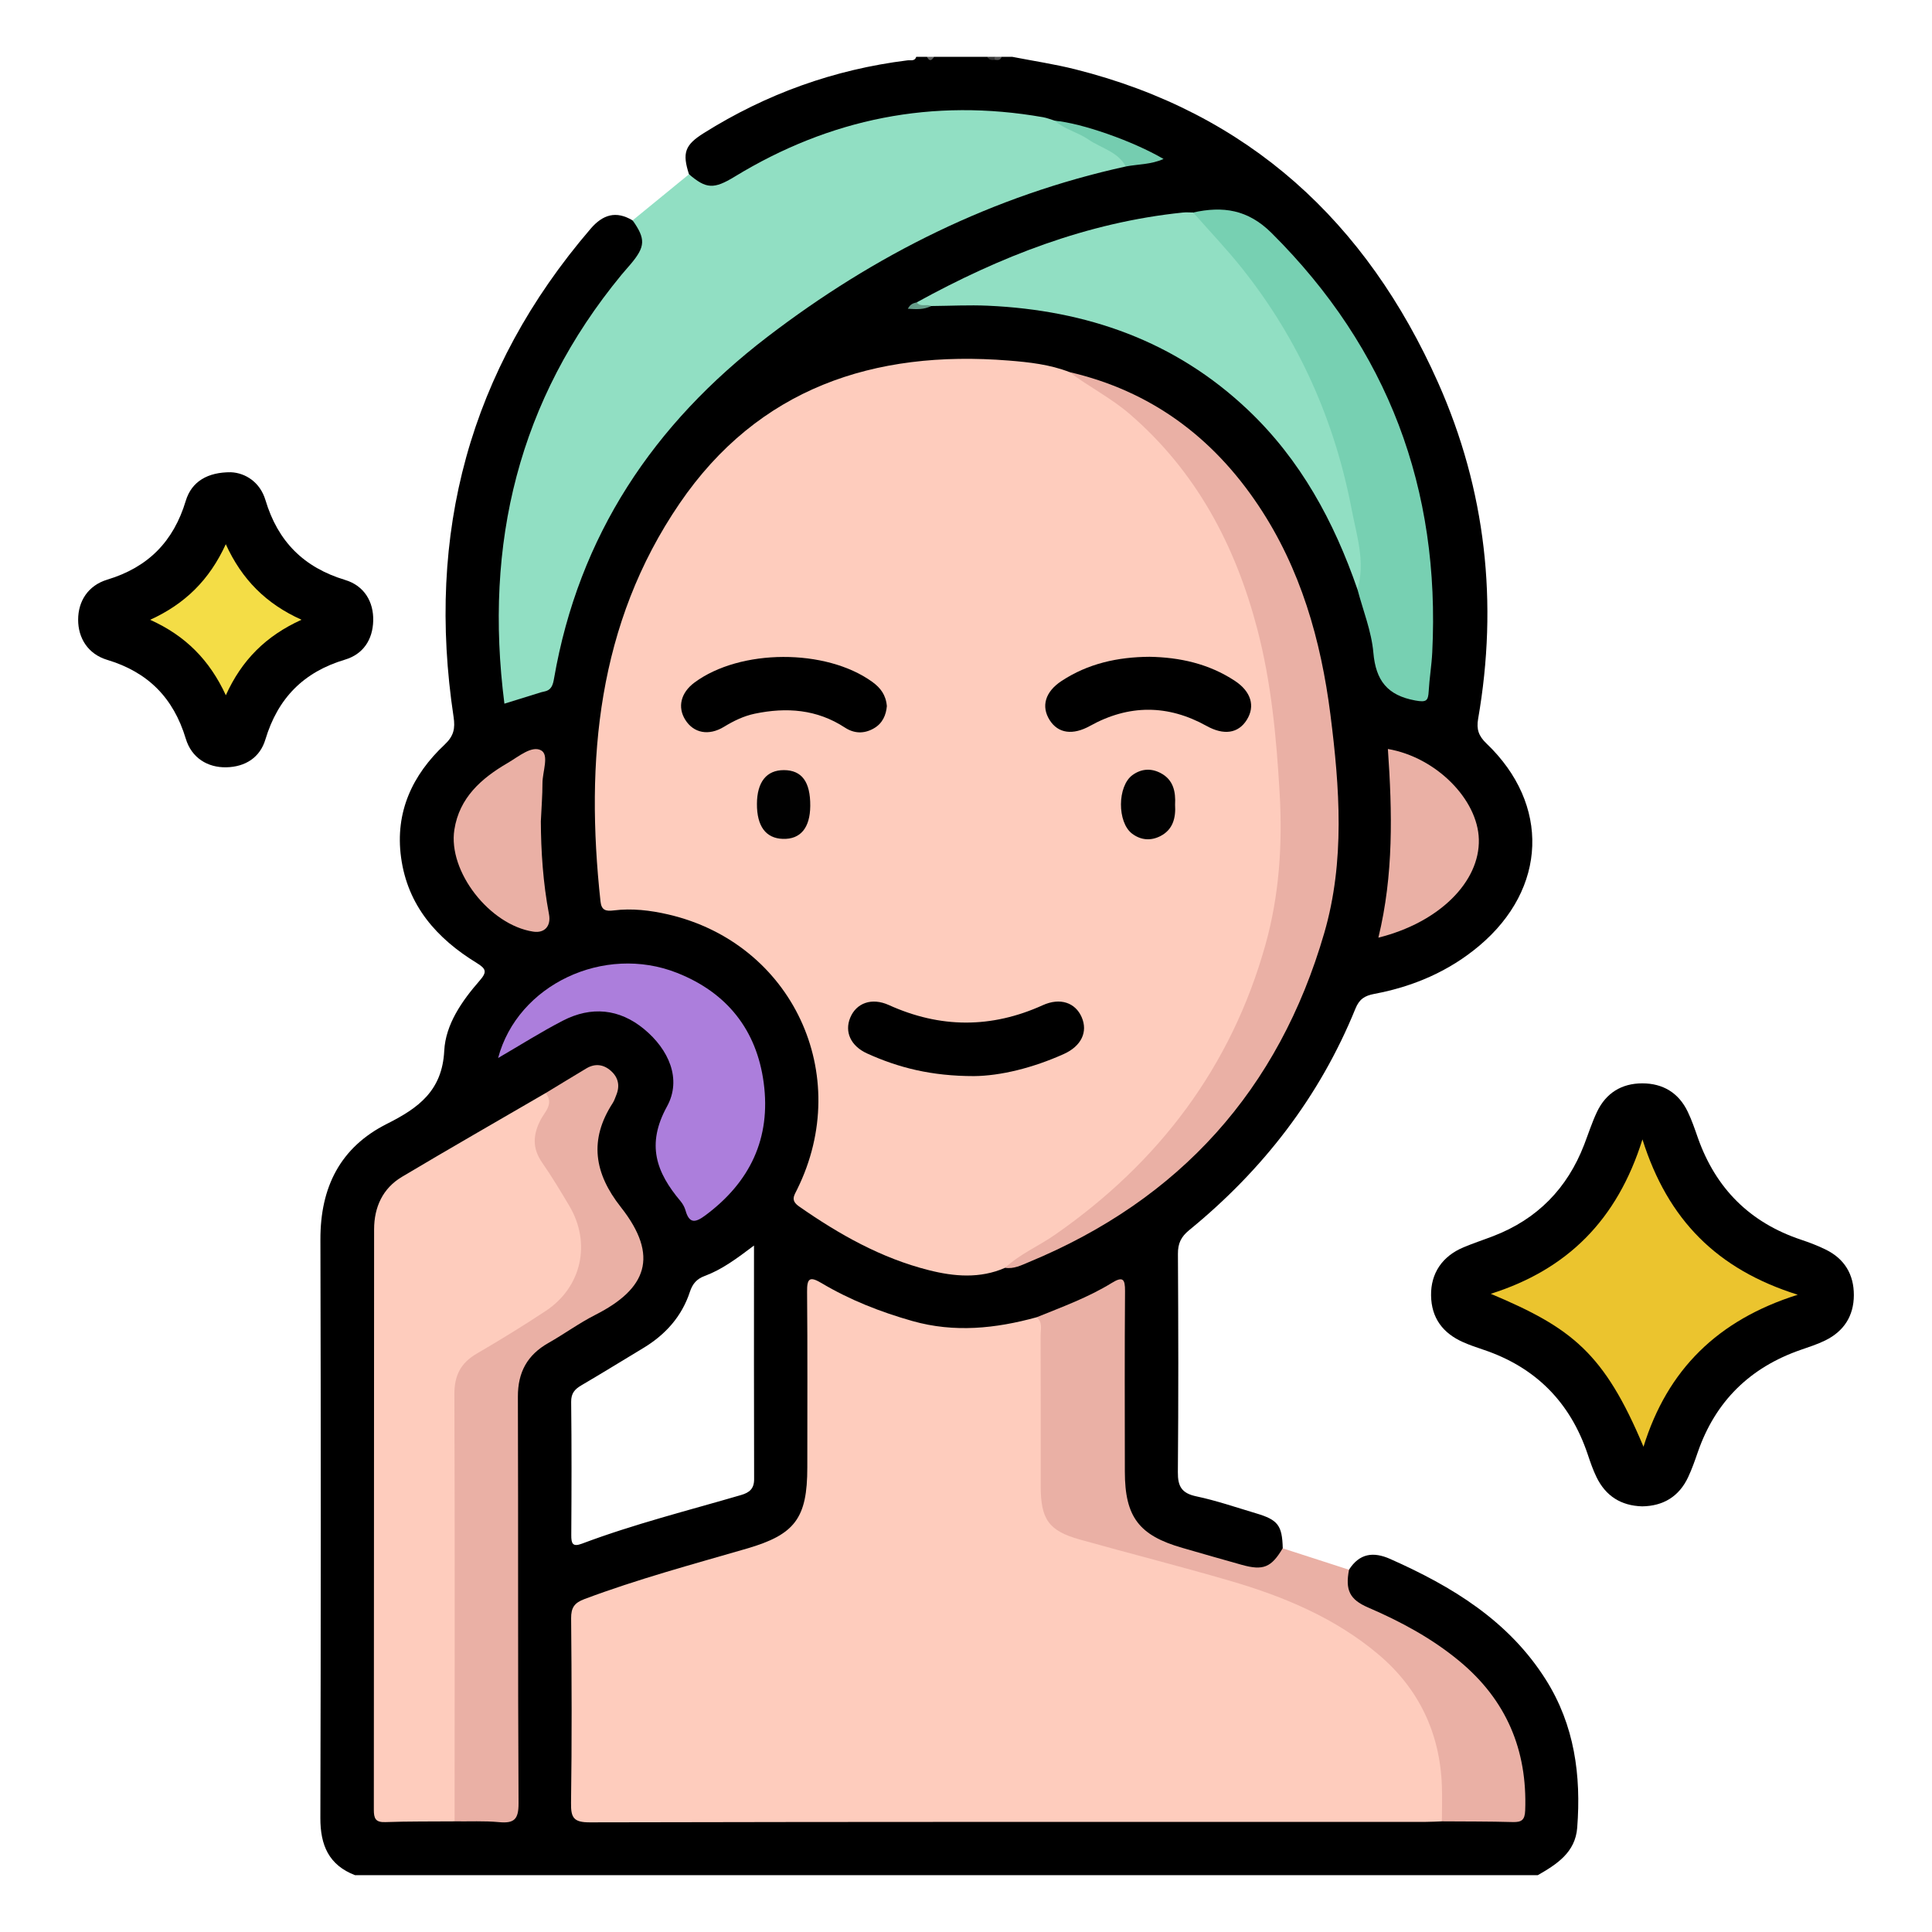 <?xml version="1.0" encoding="utf-8"?>
<!-- Generator: Adobe Illustrator 16.0.2, SVG Export Plug-In . SVG Version: 6.00 Build 0)  -->
<!DOCTYPE svg PUBLIC "-//W3C//DTD SVG 1.1 Tiny//EN" "http://www.w3.org/Graphics/SVG/1.1/DTD/svg11-tiny.dtd">
<svg version="1.1" baseProfile="tiny" id="Layer_1" xmlns="http://www.w3.org/2000/svg" xmlns:xlink="http://www.w3.org/1999/xlink"
	 x="0px" y="0px" width="85px" height="85px" viewBox="0 0 85 85" xml:space="preserve">
<g>
	<path fill-rule="evenodd" d="M68.012,73.901c-1.641-2.599-4.124-4.102-6.844-5.311c-0.748-0.333-1.357-0.25-1.817,0.471
		c-0.498,0.413-0.266,0.835,0.011,1.229c0.327,0.467,0.844,0.676,1.342,0.896c1.191,0.53,2.31,1.188,3.311,2.02
		c1.834,1.522,2.876,3.432,2.823,5.879c-0.013,0.62-0.187,0.902-0.846,0.871c-0.905-0.043-1.814,0.009-2.721-0.03
		c-0.493-0.017-0.988-0.008-1.482-0.008c-11.743-0.001-23.486,0-35.229-0.002c-1.109,0-1.157-0.048-1.159-1.128
		c-0.005-2.317-0.006-4.635,0.001-6.952c0.003-1.039,0.051-1.091,1.033-1.472c2.262-0.88,4.635-1.396,6.934-2.153
		c1.703-0.561,2.335-1.46,2.341-3.25c0.009-2.396,0.002-4.791,0.003-7.186c0-0.234-0.008-0.47,0.019-0.703
		c0.034-0.297,0.172-0.425,0.474-0.288c0.166,0.076,0.321,0.172,0.484,0.253c2.83,1.407,5.736,2.219,8.883,1.123
		c0.981-0.35,1.955-0.716,2.882-1.198c0.795-0.413,0.854-0.375,0.857,0.523c0.006,2.552-0.007,5.104,0.005,7.654
		c0.008,1.554,0.67,2.474,2.138,2.996c1.006,0.359,2.045,0.611,3.072,0.9c0.381,0.106,0.778,0.132,1.157,0.009
		c0.437-0.142,0.829-0.352,0.752-0.925c-0.026-1.012-0.208-1.253-1.184-1.542c-0.87-0.259-1.733-0.557-2.618-0.744
		c-0.641-0.135-0.819-0.434-0.813-1.065c0.029-3.2,0.022-6.4,0.003-9.601c-0.003-0.459,0.134-0.75,0.494-1.045
		c3.237-2.644,5.732-5.856,7.314-9.743c0.173-0.424,0.402-0.57,0.837-0.653c1.708-0.322,3.273-0.987,4.617-2.12
		c2.979-2.512,3.121-6.213,0.313-8.895c-0.346-0.33-0.447-0.627-0.368-1.083c0.887-5.105,0.342-10.069-1.762-14.795
		C60.121,9.761,54.935,4.966,47.306,3.049C46.394,2.82,45.458,2.681,44.534,2.5c-0.156,0-0.313,0-0.469,0
		c-0.087,0.096-0.202,0.077-0.313,0.08c-0.11-0.004-0.227,0.016-0.313-0.08c-0.781,0-1.563,0-2.345,0
		c-0.104,0.098-0.207,0.098-0.313,0c-0.156,0-0.313,0-0.469,0c-0.066,0.207-0.248,0.138-0.387,0.155
		c-3.227,0.401-6.214,1.475-8.965,3.203c-0.833,0.523-0.95,0.871-0.647,1.81c0.403,0.633,0.864,0.8,1.576,0.563
		c0.324-0.108,0.603-0.307,0.895-0.476c4.223-2.451,8.72-3.281,13.526-2.286c1.559,0.231,2.987,0.843,4.522,1.489
		c-0.532,0.021-0.934,0.132-1.342,0.194c-0.509,0.11-1.023,0.195-1.526,0.331c-5.406,1.457-10.254,3.993-14.662,7.438
		c-4.816,3.763-7.92,8.553-9.082,14.573c-0.016,0.076-0.025,0.154-0.049,0.229c-0.121,0.382-0.988,0.896-1.471,0.813
		c-0.545-0.094-0.418-0.598-0.446-0.944c-0.114-1.397-0.179-2.784-0.056-4.2c0.389-4.469,1.773-8.538,4.479-12.14
		c0.484-0.646,1.058-1.222,1.496-1.902c0.441-0.688,0.344-1.129-0.341-1.653c-0.728-0.437-1.31-0.259-1.847,0.367
		c-5.342,6.227-7.245,13.417-6.029,21.479c0.075,0.503,0.013,0.835-0.395,1.218c-1.418,1.331-2.186,2.967-1.916,4.96
		c0.288,2.125,1.573,3.57,3.329,4.646c0.419,0.257,0.462,0.396,0.127,0.779c-0.778,0.891-1.497,1.921-1.556,3.084
		c-0.088,1.761-1.141,2.521-2.513,3.21c-2.068,1.037-2.94,2.796-2.935,5.092c0.022,8.484,0.02,16.969-0.002,25.453
		c-0.003,1.194,0.369,2.071,1.527,2.516c17.344,0,34.688,0,52.032,0c0.841-0.48,1.655-1.003,1.737-2.091
		C69.568,78.109,69.273,75.902,68.012,73.901z M25.134,67.535c0.012-1.952,0.018-3.905-0.005-5.858
		c-0.004-0.377,0.156-0.556,0.446-0.727c0.919-0.539,1.826-1.098,2.737-1.648c0.969-0.586,1.686-1.385,2.042-2.471
		c0.114-0.346,0.297-0.563,0.647-0.693c0.757-0.281,1.404-0.759,2.172-1.34c0,3.517-0.006,6.897,0.005,10.279
		c0.001,0.424-0.208,0.591-0.575,0.698c-2.341,0.685-4.711,1.278-6.998,2.139C25.186,68.072,25.132,67.903,25.134,67.535z"/>
	<path fill-rule="evenodd" fill="#5F5F5F" d="M41.096,2.5c-0.104,0.167-0.207,0.216-0.313,0C40.889,2.5,40.992,2.5,41.096,2.5z"/>
	<path fill-rule="evenodd" fill="#333333" d="M43.766,2.631C43.632,2.65,43.51,2.641,43.44,2.5c0.104,0,0.208,0,0.313,0
		c0.046,0.024,0.063,0.052,0.052,0.083C43.793,2.615,43.779,2.631,43.766,2.631z"/>
	<path fill-rule="evenodd" fill="#525252" d="M43.766,2.631c-0.006-0.044-0.01-0.087-0.013-0.131c0.104,0,0.208,0,0.313,0
		C44.018,2.662,43.892,2.647,43.766,2.631z"/>
	<path fill-rule="evenodd" d="M72.249,66.273c-0.94-0.027-1.604-0.461-2.005-1.277c-0.16-0.325-0.277-0.672-0.393-1.016
		c-0.773-2.301-2.306-3.839-4.61-4.606c-0.295-0.099-0.591-0.2-0.874-0.326c-0.888-0.395-1.393-1.062-1.406-2.055
		c-0.014-0.972,0.491-1.725,1.429-2.117c0.431-0.181,0.875-0.326,1.311-0.494c1.93-0.743,3.251-2.093,3.994-4.016
		c0.187-0.484,0.344-0.981,0.566-1.448c0.394-0.828,1.081-1.254,1.992-1.255c0.909,0,1.6,0.416,1.999,1.245
		c0.18,0.372,0.313,0.768,0.45,1.159c0.789,2.229,2.294,3.726,4.541,4.476c0.369,0.123,0.734,0.263,1.083,0.434
		c0.824,0.405,1.238,1.092,1.236,2.003c-0.002,0.915-0.438,1.59-1.257,1.993c-0.348,0.172-0.722,0.29-1.089,0.418
		c-2.229,0.776-3.747,2.264-4.521,4.502c-0.127,0.367-0.256,0.737-0.42,1.088C73.873,65.843,73.176,66.26,72.249,66.273z"/>
	<path fill-rule="evenodd" fill="#EAB0A5" d="M59.351,69.062c-0.17,0.893,0.023,1.31,0.844,1.663c1.436,0.619,2.8,1.353,4.009,2.354
		c2.063,1.708,2.997,3.906,2.898,6.574c-0.016,0.425-0.163,0.521-0.551,0.51c-1.037-0.029-2.075-0.023-3.113-0.031
		c-0.291-0.331-0.209-0.738-0.21-1.119c-0.009-2.745-1.124-4.911-3.344-6.53c-1.771-1.292-3.765-2.091-5.836-2.727
		c-2.237-0.688-4.527-1.184-6.771-1.854c-1.082-0.323-1.655-0.947-1.68-2.073c-0.056-2.624-0.07-5.25,0.008-7.874
		c1.125-0.455,2.27-0.872,3.308-1.511c0.487-0.3,0.588-0.175,0.584,0.357c-0.02,2.648-0.011,5.296-0.008,7.943
		c0.001,1.993,0.62,2.81,2.536,3.358c0.871,0.25,1.741,0.504,2.614,0.746c0.942,0.261,1.294,0.112,1.794-0.729
		C57.406,68.434,58.378,68.747,59.351,69.062z"/>
	<path fill-rule="evenodd" fill="#91DFC3" d="M49.532,7.324c-5.835,1.282-11.039,3.873-15.769,7.496
		c-5.018,3.845-8.297,8.747-9.387,15.028c-0.049,0.278-0.108,0.509-0.422,0.574c-0.051,0.011-0.102,0.021-0.151,0.036
		c-0.515,0.159-1.03,0.32-1.611,0.501c-0.904-7.047,0.618-13.364,5.149-18.867c0.132-0.16,0.273-0.313,0.407-0.473
		c0.649-0.773,0.663-1.106,0.085-1.924c0.828-0.676,1.654-1.353,2.481-2.028c0.755,0.647,1.091,0.665,2.007,0.106
		c4.197-2.559,8.715-3.467,13.569-2.616c0.176,0.031,0.345,0.102,0.517,0.153c0.961,0.317,1.864,0.757,2.7,1.324
		C49.337,6.791,49.713,6.898,49.532,7.324z"/>
	<path fill-rule="evenodd" d="M10.162,20.777c0.635,0.028,1.28,0.436,1.516,1.222c0.545,1.824,1.684,2.966,3.508,3.517
		c0.848,0.257,1.254,0.968,1.234,1.792c-0.021,0.852-0.457,1.479-1.238,1.712c-1.827,0.545-2.959,1.696-3.507,3.518
		c-0.235,0.782-0.876,1.205-1.726,1.22c-0.814,0.014-1.521-0.411-1.776-1.26c-0.54-1.794-1.661-2.927-3.457-3.467
		c-0.845-0.255-1.28-0.958-1.278-1.767c0-0.809,0.432-1.505,1.283-1.763c1.795-0.542,2.914-1.676,3.453-3.47
		C8.43,21.185,9.137,20.768,10.162,20.777z"/>
	<path fill-rule="evenodd" fill="#FECCBD" d="M44.221,55.778c-1.104,0.483-2.241,0.387-3.357,0.104
		c-2.094-0.528-3.941-1.571-5.702-2.799c-0.39-0.271-0.23-0.473-0.089-0.759c2.494-5.046-0.217-10.828-5.674-12.092
		c-0.786-0.182-1.594-0.278-2.401-0.177c-0.35,0.044-0.538-0.01-0.579-0.399c-0.673-6.201-0.133-12.213,3.48-17.506
		c3.455-5.063,8.542-6.763,14.482-6.287c0.902,0.072,1.809,0.173,2.666,0.505c3.399,1.528,5.604,4.214,7.119,7.506
		c1.543,3.351,2.164,6.909,2.326,10.589c0.085,1.936,0.029,3.837-0.312,5.73c-0.669,3.726-2.385,6.95-4.768,9.856
		c-1.599,1.95-3.502,3.539-5.596,4.926C45.311,55.312,44.734,55.476,44.221,55.778z"/>
	<path fill-rule="evenodd" fill="#FECCBD" d="M45.605,57.955c0.278,0.216,0.177,0.524,0.178,0.797
		c0.007,2.209,0.003,4.418,0.004,6.627c0.001,1.469,0.35,1.97,1.724,2.355c2.19,0.614,4.398,1.173,6.583,1.809
		c2.379,0.691,4.656,1.641,6.565,3.257c1.763,1.493,2.693,3.446,2.778,5.772c0.02,0.52,0.001,1.04,0,1.56
		c-0.234,0.008-0.468,0.023-0.701,0.023c-12.262,0.001-24.522-0.007-36.783,0.021c-0.713,0.001-0.84-0.198-0.83-0.857
		c0.039-2.706,0.029-5.414,0.004-8.121c-0.004-0.469,0.145-0.679,0.58-0.843c2.338-0.878,4.744-1.525,7.137-2.22
		c2.128-0.617,2.674-1.334,2.674-3.575c0-2.577,0.013-5.154-0.01-7.731c-0.006-0.579,0.109-0.69,0.627-0.383
		c1.256,0.748,2.605,1.277,4.012,1.675C41.986,58.641,43.8,58.452,45.605,57.955z"/>
	<path fill-rule="evenodd" fill="#FECCBD" d="M20,80.132c-1.016,0.009-2.03-0.003-3.044,0.033c-0.437,0.016-0.509-0.161-0.509-0.547
		c0.01-8.512,0.004-17.022,0.012-25.534c0.002-0.971,0.375-1.801,1.226-2.308c2.096-1.249,4.214-2.46,6.323-3.687
		c0.533,0.085,0.346,0.506,0.221,0.697c-0.836,1.285-0.232,2.298,0.52,3.333c0.684,0.939,1.191,1.963,0.998,3.187
		c-0.186,1.174-0.794,2.075-1.807,2.694c-0.865,0.528-1.711,1.09-2.594,1.587c-0.815,0.46-1.135,1.097-1.131,2.038
		c0.027,5.771,0.016,11.542,0.01,17.313C20.225,79.346,20.313,79.78,20,80.132z"/>
	<path fill-rule="evenodd" fill="#EAB0A5" d="M20,80.132c0.002-6.263,0.014-12.526-0.009-18.79c-0.003-0.825,0.277-1.375,0.98-1.785
		c1.028-0.601,2.046-1.223,3.039-1.881c1.584-1.048,2.009-2.985,1.038-4.622c-0.383-0.646-0.771-1.291-1.199-1.908
		c-0.436-0.631-0.405-1.222-0.061-1.885c0.178-0.344,0.598-0.7,0.219-1.171c0.598-0.362,1.191-0.728,1.791-1.085
		c0.383-0.229,0.757-0.179,1.08,0.109c0.325,0.289,0.404,0.655,0.236,1.063c-0.049,0.12-0.088,0.248-0.158,0.355
		c-1.05,1.619-0.813,3.092,0.359,4.577c1.71,2.168,1.121,3.601-1.116,4.736c-0.716,0.363-1.372,0.844-2.073,1.241
		c-0.926,0.526-1.345,1.285-1.341,2.364c0.021,5.962-0.005,11.925,0.029,17.886c0.005,0.72-0.204,0.893-0.866,0.83
		C21.305,80.106,20.65,80.141,20,80.132z"/>
	<path fill-rule="evenodd" fill="#EAB0A5" d="M44.221,55.778c0.647-0.607,1.47-0.951,2.19-1.451
		c4.579-3.184,7.764-7.395,9.266-12.773c0.604-2.162,0.754-4.399,0.621-6.682c-0.142-2.441-0.367-4.852-0.987-7.214
		c-0.965-3.675-2.681-6.912-5.599-9.434c-0.824-0.713-1.8-1.204-2.665-1.855c3.57,0.827,6.301,2.85,8.318,5.87
		c1.861,2.786,2.751,5.923,3.168,9.199c0.407,3.21,0.647,6.449-0.27,9.607c-2.001,6.898-6.354,11.732-12.998,14.483
		C44.937,55.665,44.603,55.839,44.221,55.778z"/>
	<path fill-rule="evenodd" fill="#91DFC3" d="M40.33,13.304c3.665-2.015,7.502-3.518,11.699-3.952
		c0.153-0.017,0.31-0.003,0.465-0.003c1.003,0.527,1.596,1.47,2.272,2.309c3.039,3.761,4.673,8.112,5.244,12.88
		c0.055,0.455,0.296,1.033-0.288,1.392c-1.03-2.982-2.5-5.699-4.817-7.895c-3.207-3.039-7.098-4.39-11.443-4.585
		c-0.829-0.037-1.662,0.007-2.493,0.014C40.74,13.473,40.459,13.693,40.33,13.304z"/>
	<path fill-rule="evenodd" fill="#77D0B2" d="M59.723,25.929c0.357-1.197-0.033-2.354-0.252-3.5
		c-0.748-3.928-2.332-7.496-4.833-10.632c-0.676-0.847-1.427-1.634-2.144-2.448c1.303-0.288,2.404-0.138,3.449,0.901
		c5.133,5.106,7.431,11.263,7.07,18.454c-0.028,0.569-0.124,1.136-0.156,1.705c-0.024,0.426-0.1,0.499-0.589,0.41
		c-1.229-0.225-1.738-0.875-1.846-2.107C60.34,27.771,59.967,26.855,59.723,25.929z"/>
	<path fill-rule="evenodd" fill="#AC7EDC" d="M21.915,46.548c0.856-3.226,4.659-5.019,7.877-3.744
		c2.185,0.866,3.497,2.5,3.808,4.835c0.324,2.434-0.597,4.366-2.561,5.827c-0.42,0.313-0.708,0.402-0.879-0.212
		c-0.041-0.146-0.123-0.293-0.221-0.41c-1.065-1.265-1.516-2.488-0.594-4.164c0.662-1.207,0.074-2.511-1.009-3.405
		c-1.087-0.897-2.323-1.016-3.574-0.369C23.809,45.398,22.898,45.977,21.915,46.548z"/>
	<path fill-rule="evenodd" fill="#EAB0A5" d="M61.061,32.952c2.118,0.363,3.956,2.215,4.002,3.975
		c0.049,1.868-1.745,3.66-4.42,4.326C61.316,38.489,61.255,35.728,61.061,32.952z"/>
	<path fill-rule="evenodd" fill="#EAB0A5" d="M23.795,36.138c0.006,1.291,0.094,2.691,0.357,4.076
		c0.102,0.529-0.191,0.851-0.692,0.774c-1.915-0.29-3.757-2.646-3.47-4.485c0.22-1.412,1.191-2.264,2.35-2.938
		c0.467-0.271,1.051-0.776,1.463-0.554c0.371,0.2,0.061,0.946,0.063,1.45C23.867,34.981,23.824,35.502,23.795,36.138z"/>
	<path fill-rule="evenodd" fill="#75CDB0" d="M49.532,7.324c-0.358-0.658-1.092-0.804-1.648-1.188
		c-0.463-0.32-1.044-0.44-1.476-0.824c1.176,0.103,3.434,0.891,4.783,1.682C50.641,7.242,50.072,7.221,49.532,7.324z"/>
	<path fill-rule="evenodd" fill="#659C88" d="M40.33,13.304c0.172,0.222,0.439,0.052,0.639,0.159
		c-0.32,0.166-0.652,0.145-1.027,0.121C40.049,13.373,40.188,13.337,40.33,13.304z"/>
	<path fill-rule="evenodd" fill="#EBC42E" d="M72.261,50.128c1.116,3.545,3.288,5.721,6.833,6.835
		c-3.527,1.112-5.736,3.299-6.787,6.688c-1.734-4.137-3.164-5.232-6.719-6.729C68.956,55.855,71.153,53.674,72.261,50.128z"/>
	<path fill-rule="evenodd" fill="#F4DD46" d="M9.936,30.588c-0.714-1.541-1.762-2.613-3.33-3.319
		c1.541-0.704,2.605-1.754,3.328-3.326c0.706,1.549,1.77,2.622,3.332,3.323C11.695,27.979,10.636,29.042,9.936,30.588z"/>
	<path fill-rule="evenodd" d="M42.849,47.344c-1.866,0-3.315-0.368-4.7-0.996c-0.725-0.33-1-0.952-0.742-1.575
		c0.268-0.646,0.945-0.896,1.699-0.555c2.262,1.023,4.508,1.032,6.771,0.007c0.766-0.347,1.433-0.114,1.712,0.526
		c0.281,0.644-0.012,1.272-0.783,1.62C45.442,46.985,44.016,47.334,42.849,47.344z"/>
	<path fill-rule="evenodd" d="M39.018,31.066c-0.035,0.389-0.184,0.764-0.588,0.988c-0.425,0.238-0.854,0.219-1.255-0.042
		c-1.233-0.808-2.571-0.904-3.972-0.612c-0.488,0.103-0.926,0.317-1.352,0.577c-0.675,0.411-1.339,0.274-1.703-0.311
		c-0.35-0.559-0.193-1.19,0.401-1.633c2.015-1.495,5.786-1.507,7.827-0.034C38.736,30.26,38.976,30.571,39.018,31.066z"/>
	<path fill-rule="evenodd" d="M50.575,28.896c1.327,0.023,2.607,0.304,3.752,1.057c0.717,0.472,0.906,1.115,0.526,1.719
		c-0.378,0.603-1.016,0.685-1.772,0.264c-1.703-0.945-3.418-0.946-5.122-0.001c-0.755,0.42-1.404,0.339-1.779-0.255
		c-0.381-0.604-0.198-1.244,0.521-1.718C47.867,29.194,49.172,28.905,50.575,28.896z"/>
	<path fill-rule="evenodd" fill="#010101" d="M51.699,35.403c0.036,0.58-0.093,1.099-0.649,1.383
		c-0.419,0.214-0.856,0.183-1.243-0.109c-0.659-0.501-0.651-2.088,0.016-2.576c0.389-0.283,0.821-0.311,1.243-0.088
		C51.624,34.307,51.73,34.829,51.699,35.403z"/>
	<path fill-rule="evenodd" fill="#010101" d="M35.648,35.458c-0.008,0.967-0.432,1.475-1.207,1.449
		c-0.748-0.024-1.143-0.557-1.139-1.538c0.005-0.967,0.423-1.49,1.189-1.487C35.278,33.885,35.656,34.399,35.648,35.458z"/>
</g>
</svg>
